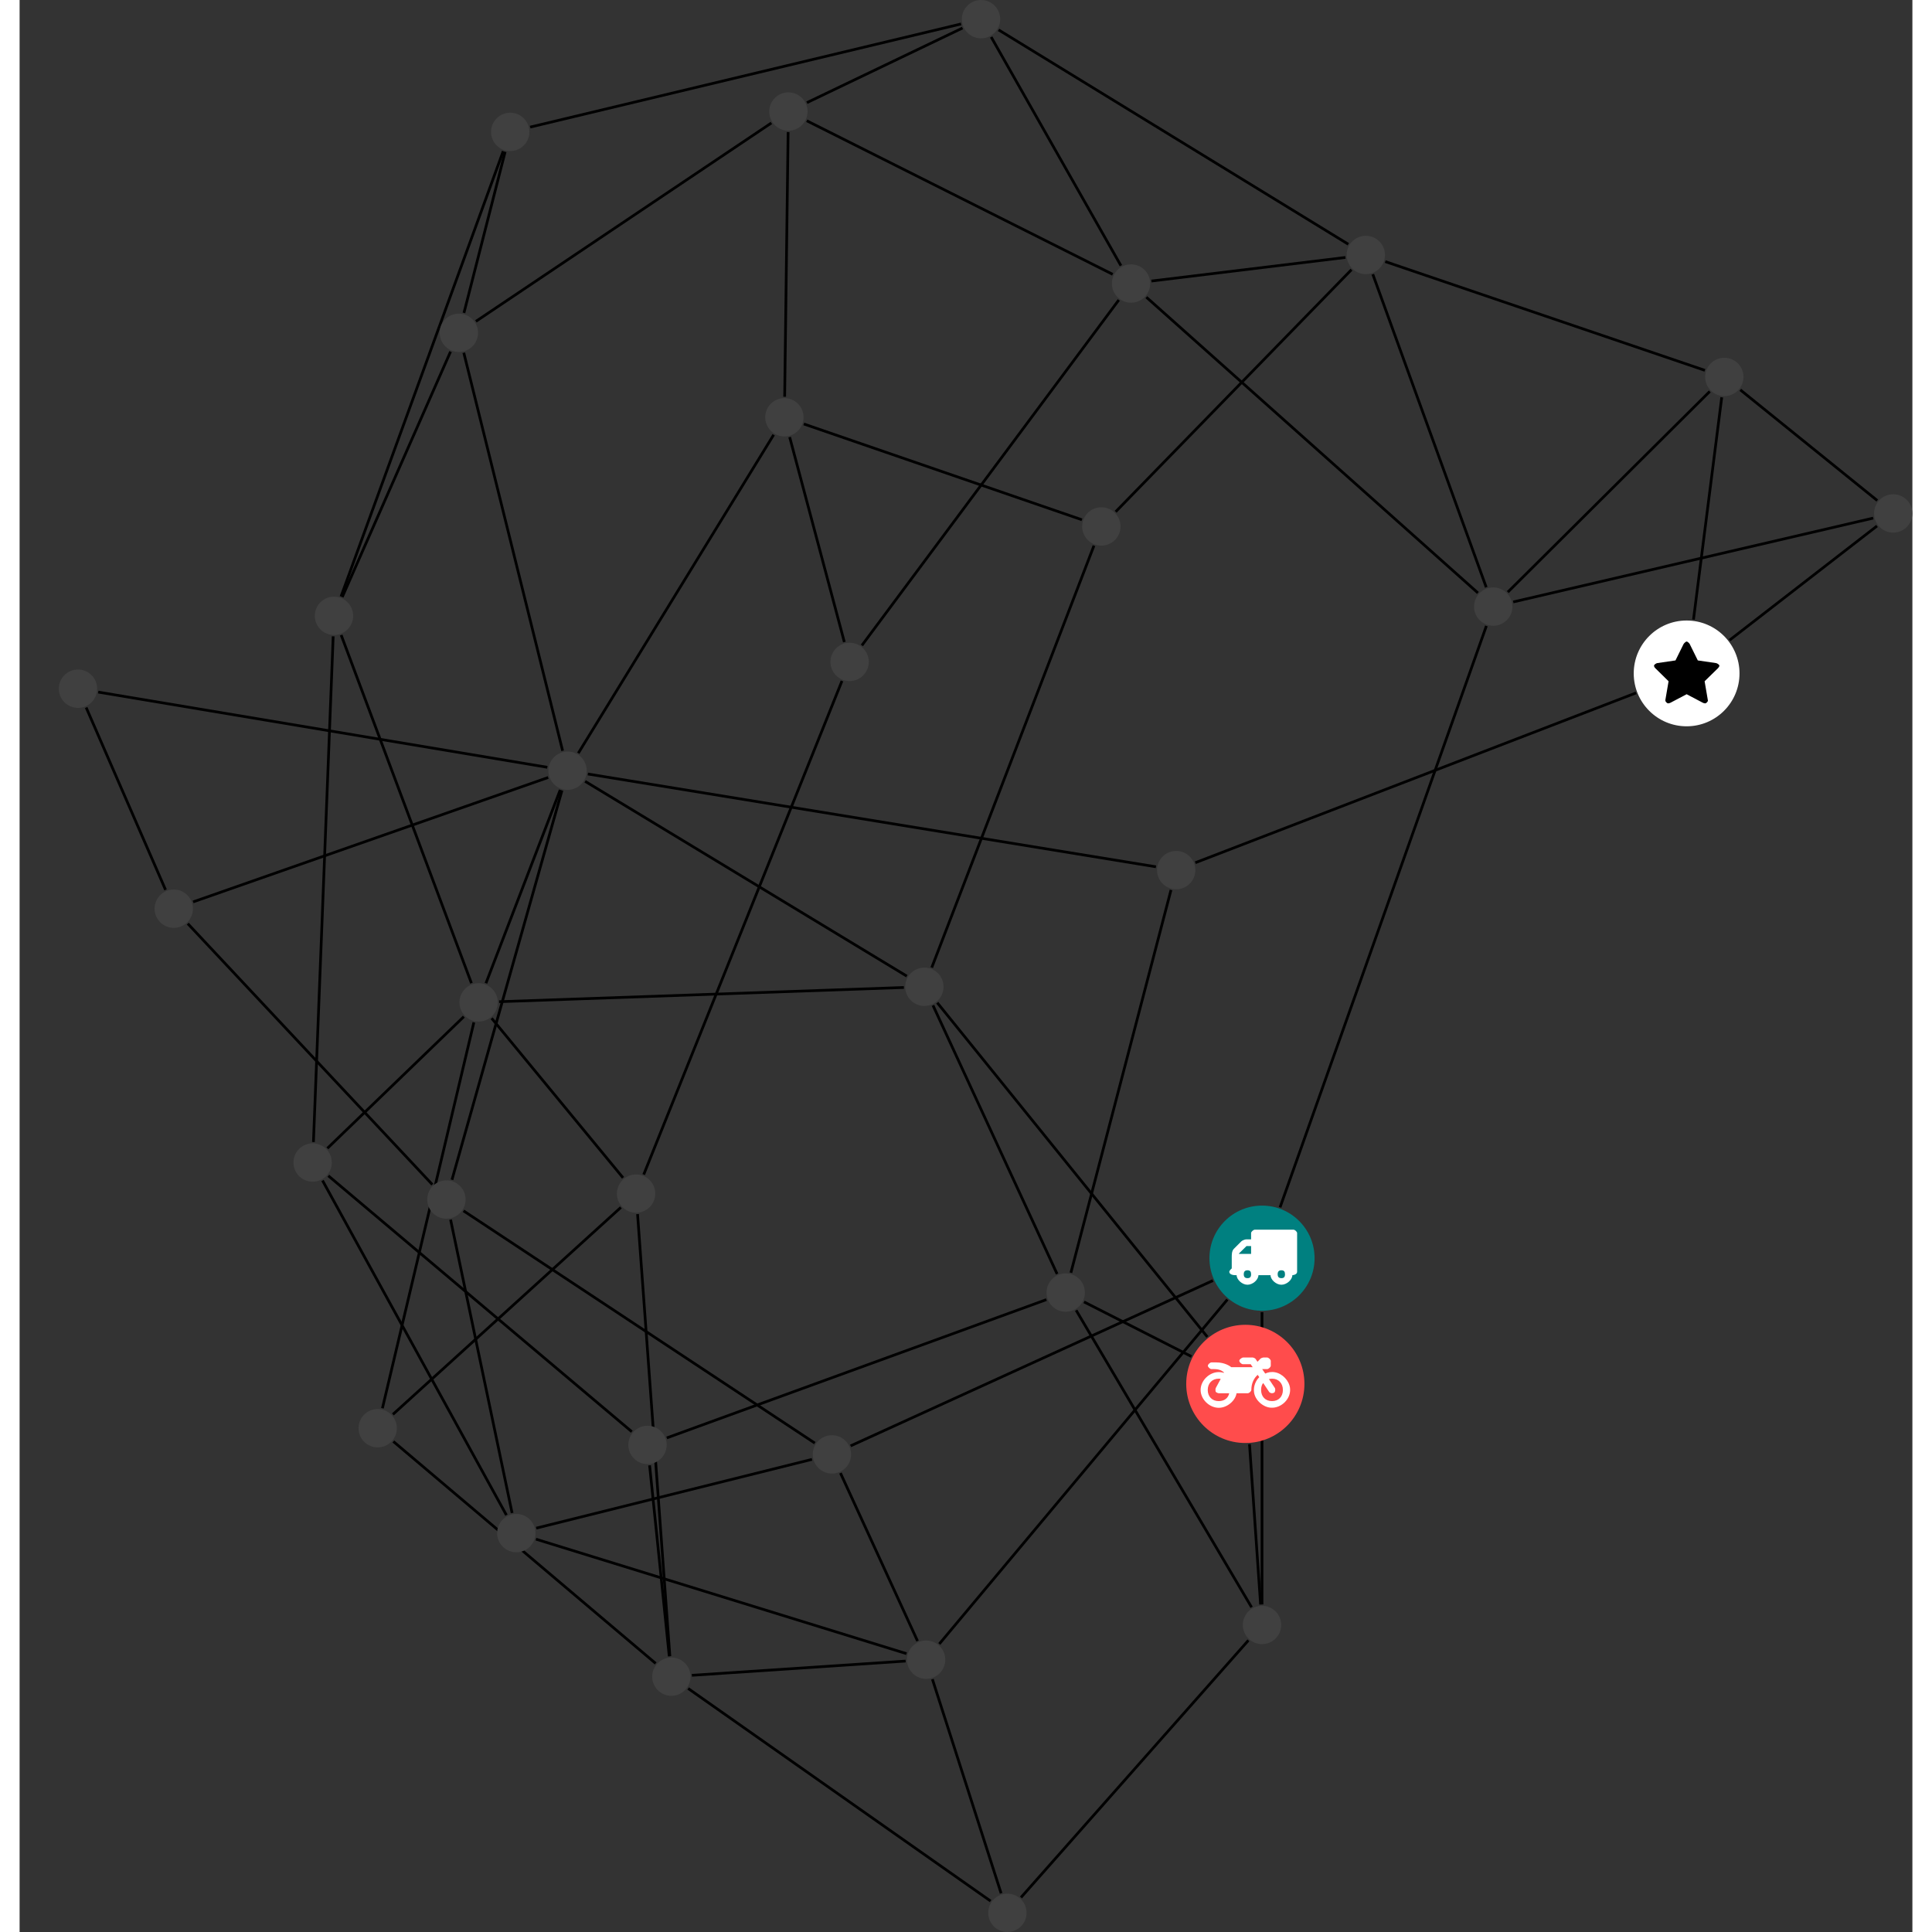 <?xml version="1.0" encoding="UTF-8"?>
<svg xmlns="http://www.w3.org/2000/svg" xmlns:xlink="http://www.w3.org/1999/xlink" width="284.004pt" height="284.004pt" viewBox="-5.764 0.000 278.240 284.004" version="1.1">
<rect x="-5.764" y="0.000" width="278.240" height="284.004" fill="#333333" stroke="none"/>
<defs>
<g>
<symbol overflow="visible" id="glyph0-0">
<path style="stroke:none;" d="M 1.422 -0.75 L 1.422 -7.922 L 3.562 -7.922 L 3.562 -0.891 L 1.422 -0.891 Z M 0.625 0 L 4.531 0 L 4.531 -8.812 L 0.438 -8.812 L 0.438 0 Z M 0.625 0 "/>
</symbol>
<symbol overflow="visible" id="glyph0-1">
<path style="stroke:none;" d="M 3.375 -0.844 C 3.375 -0.453 3.234 -0.266 2.844 -0.266 C 2.469 -0.266 2.297 -0.453 2.297 -0.844 C 2.297 -1.219 2.469 -1.422 2.844 -1.422 C 3.234 -1.422 3.375 -1.219 3.375 -0.844 Z M 1.594 -3.688 L 1.594 -3.859 C 1.594 -3.875 1.578 -3.875 1.594 -3.891 L 2.688 -4.969 C 2.703 -5 2.656 -4.984 2.688 -4.984 L 3.375 -4.984 L 3.375 -3.828 L 1.594 -3.828 Z M 8.359 -0.844 C 8.359 -0.453 8.219 -0.266 7.828 -0.266 C 7.453 -0.266 7.281 -0.453 7.281 -0.844 C 7.281 -1.219 7.453 -1.422 7.828 -1.422 C 8.219 -1.422 8.359 -1.219 8.359 -0.844 Z M 10.141 -6.891 C 10.141 -7.094 9.812 -7.391 9.609 -7.391 L 3.922 -7.391 C 3.719 -7.391 3.375 -7.094 3.375 -6.891 L 3.375 -5.969 L 2.672 -5.969 C 2.469 -5.969 2.078 -5.812 1.938 -5.672 L 0.844 -4.578 C 0.531 -4.266 0.531 -3.734 0.531 -3.328 L 0.531 -1.688 C 0.516 -1.688 0.172 -1.391 0.172 -1.203 C 0.172 -0.781 0.781 -0.703 1.062 -0.703 L 1.25 -0.703 C 1.25 -0.047 2.062 0.703 2.844 0.703 C 3.641 0.703 4.453 -0.047 4.453 -0.703 L 6.234 -0.703 C 6.234 -0.047 7.047 0.703 7.828 0.703 C 8.625 0.703 9.438 -0.047 9.438 -0.703 C 9.547 -0.703 10.141 -0.781 10.141 -1.203 Z M 10.141 -6.891 "/>
</symbol>
<symbol overflow="visible" id="glyph0-2">
<path style="stroke:none;" d="M 12.969 -2.906 C 12.844 -3.984 11.859 -5.016 10.781 -5.219 C 10.234 -5.328 9.703 -5.219 9.328 -5.031 L 8.875 -5.688 L 9.609 -5.688 C 9.812 -5.688 10.141 -5.984 10.141 -6.188 L 10.141 -6.891 C 10.141 -7.094 9.812 -7.391 9.609 -7.391 L 9.047 -7.391 C 8.969 -7.391 8.734 -7.312 8.656 -7.25 L 8.188 -6.766 L 7.891 -7.203 C 7.828 -7.281 7.594 -7.391 7.484 -7.391 L 6.078 -7.391 C 5.906 -7.391 5.547 -7.125 5.516 -6.953 C 5.484 -6.734 5.828 -6.406 6.047 -6.406 L 7.188 -6.406 L 7.484 -5.969 L 4.344 -5.969 C 4.141 -6.125 3.375 -6.672 2.141 -6.672 L 1.422 -6.672 C 1.219 -6.672 0.891 -6.375 0.891 -6.188 C 0.891 -5.984 1.219 -5.688 1.422 -5.688 L 1.781 -5.688 C 2.484 -5.688 2.906 -5.516 3.281 -5.188 L 3.25 -5.141 C 3.078 -5.188 2.797 -5.25 2.5 -5.25 C 1.109 -5.25 -0.172 -4 -0.172 -2.625 C -0.172 -1.25 1.109 0 2.5 0 C 3.75 0 4.953 -1.062 5.109 -2.141 L 6.766 -2.141 C 6.969 -2.141 7.281 -2.438 7.281 -2.625 C 7.281 -3.609 7.688 -4.391 8.219 -4.844 L 8.453 -4.5 C 7.969 -4.062 7.578 -3.203 7.672 -2.359 C 7.781 -1.172 8.969 -0.094 10.141 -0.016 C 11.703 0.094 13.156 -1.344 12.969 -2.906 Z M 2.5 -0.984 C 1.516 -0.984 0.875 -1.641 0.875 -2.625 C 0.875 -3.594 1.516 -4.281 2.5 -4.281 C 2.672 -4.281 2.844 -4.234 2.781 -4.25 L 2.047 -2.891 C 2 -2.781 2 -2.469 2.047 -2.359 C 2.125 -2.25 2.375 -2.141 2.5 -2.141 L 4.031 -2.141 C 3.891 -1.453 3.344 -0.984 2.5 -0.984 Z M 10.328 -0.984 C 9.344 -0.984 8.719 -1.641 8.719 -2.625 C 8.719 -3.109 8.859 -3.469 9.031 -3.641 L 9.906 -2.328 C 9.969 -2.219 10.203 -2.141 10.328 -2.141 C 10.391 -2.141 10.594 -2.188 10.641 -2.234 C 10.812 -2.344 10.844 -2.75 10.734 -2.922 L 9.875 -4.219 C 9.859 -4.219 10.094 -4.281 10.328 -4.281 C 11.297 -4.281 11.922 -3.594 11.922 -2.625 C 11.922 -1.641 11.297 -0.984 10.328 -0.984 Z M 10.328 -0.984 "/>
</symbol>
<symbol overflow="visible" id="glyph0-3">
<path style="stroke:none;" d="M 9.438 -5.078 C 9.438 -5.25 9.078 -5.453 8.938 -5.469 L 6.266 -5.859 L 5.078 -8.266 C 5.031 -8.375 4.75 -8.641 4.625 -8.641 C 4.5 -8.641 4.234 -8.375 4.172 -8.266 L 2.984 -5.859 L 0.312 -5.469 C 0.172 -5.453 -0.172 -5.25 -0.172 -5.078 C -0.172 -4.969 -0.062 -4.781 0.016 -4.719 L 1.969 -2.797 L 1.5 -0.062 C 1.5 -0.016 1.5 0.016 1.5 0.047 C 1.5 0.203 1.75 0.453 1.906 0.453 C 1.984 0.453 2.188 0.406 2.25 0.359 L 4.625 -0.891 L 7 0.359 C 7.062 0.406 7.266 0.453 7.344 0.453 C 7.5 0.453 7.75 0.203 7.75 0.047 C 7.75 0.016 7.75 -0.016 7.734 -0.062 L 7.266 -2.797 L 9.234 -4.719 C 9.297 -4.781 9.438 -4.969 9.438 -5.078 Z M 9.438 -5.078 "/>
</symbol>
</g>
<clipPath id="clip1">
  <path d="M 135 235 L 181 235 L 181 284.004 L 135 284.004 Z M 135 235 "/>
</clipPath>
<clipPath id="clip2">
  <path d="M 86 242 L 143 242 L 143 284.004 L 86 284.004 Z M 86 242 "/>
</clipPath>
<clipPath id="clip3">
  <path d="M 239 71 L 272.477 71 L 272.477 100 L 239 100 Z M 239 71 "/>
</clipPath>
<clipPath id="clip4">
  <path d="M 241 51 L 272.477 51 L 272.477 80 L 241 80 Z M 241 51 "/>
</clipPath>
<clipPath id="clip5">
  <path d="M 208 70 L 272.477 70 L 272.477 95 L 208 95 Z M 208 70 "/>
</clipPath>
<clipPath id="clip6">
  <path d="M 136 278 L 143 278 L 143 284.004 L 136 284.004 Z M 136 278 "/>
</clipPath>
<clipPath id="clip7">
  <path d="M 266 72 L 272.477 72 L 272.477 79 L 266 79 Z M 266 72 "/>
</clipPath>
</defs>
<g id="surface1">
<path style="fill:none;stroke-width:0.399;stroke-linecap:butt;stroke-linejoin:miter;stroke:rgb(0%,0%,0%);stroke-opacity:1;stroke-miterlimit:10;" d="M 0.001 -7.928 L 0.001 -50.901 " transform="matrix(1,0,0,-1,176.87,184.951)"/>
<path style="fill:none;stroke-width:0.399;stroke-linecap:butt;stroke-linejoin:miter;stroke:rgb(0%,0%,0%);stroke-opacity:1;stroke-miterlimit:10;" d="M 2.653 7.474 L 32.982 92.939 " transform="matrix(1,0,0,-1,176.87,184.951)"/>
<path style="fill:none;stroke-width:0.399;stroke-linecap:butt;stroke-linejoin:miter;stroke:rgb(0%,0%,0%);stroke-opacity:1;stroke-miterlimit:10;" d="M -7.214 -3.291 L -60.479 -27.592 " transform="matrix(1,0,0,-1,176.87,184.951)"/>
<path style="fill:none;stroke-width:0.399;stroke-linecap:butt;stroke-linejoin:miter;stroke:rgb(0%,0%,0%);stroke-opacity:1;stroke-miterlimit:10;" d="M -5.089 -6.08 L -47.44 -56.709 " transform="matrix(1,0,0,-1,176.87,184.951)"/>
<g clip-path="url(#clip1)" clip-rule="nonzero">
<path style="fill:none;stroke-width:0.399;stroke-linecap:butt;stroke-linejoin:miter;stroke:rgb(0%,0%,0%);stroke-opacity:1;stroke-miterlimit:10;" d="M -35.432 -93.975 L -1.999 -56.178 " transform="matrix(1,0,0,-1,176.87,184.951)"/>
</g>
<g clip-path="url(#clip2)" clip-rule="nonzero">
<path style="fill:none;stroke-width:0.399;stroke-linecap:butt;stroke-linejoin:miter;stroke:rgb(0%,0%,0%);stroke-opacity:1;stroke-miterlimit:10;" d="M -39.901 -94.502 L -84.358 -63.256 " transform="matrix(1,0,0,-1,176.87,184.951)"/>
</g>
<path style="fill:none;stroke-width:0.399;stroke-linecap:butt;stroke-linejoin:miter;stroke:rgb(0%,0%,0%);stroke-opacity:1;stroke-miterlimit:10;" d="M -38.354 -93.362 L -48.452 -61.897 " transform="matrix(1,0,0,-1,176.87,184.951)"/>
<path style="fill:none;stroke-width:0.399;stroke-linecap:butt;stroke-linejoin:miter;stroke:rgb(0%,0%,0%);stroke-opacity:1;stroke-miterlimit:10;" d="M -0.21 -50.908 L -1.839 -27.35 " transform="matrix(1,0,0,-1,176.87,184.951)"/>
<path style="fill:none;stroke-width:0.399;stroke-linecap:butt;stroke-linejoin:miter;stroke:rgb(0%,0%,0%);stroke-opacity:1;stroke-miterlimit:10;" d="M -1.534 -51.319 L -27.323 -7.658 " transform="matrix(1,0,0,-1,176.87,184.951)"/>
<path style="fill:none;stroke-width:0.399;stroke-linecap:butt;stroke-linejoin:miter;stroke:rgb(0%,0%,0%);stroke-opacity:1;stroke-miterlimit:10;" d="M -10.374 -14.455 L -26.167 -6.428 " transform="matrix(1,0,0,-1,176.87,184.951)"/>
<path style="fill:none;stroke-width:0.399;stroke-linecap:butt;stroke-linejoin:miter;stroke:rgb(0%,0%,0%);stroke-opacity:1;stroke-miterlimit:10;" d="M -8.038 -11.572 L -47.737 37.549 " transform="matrix(1,0,0,-1,176.87,184.951)"/>
<path style="fill:none;stroke-width:0.399;stroke-linecap:butt;stroke-linejoin:miter;stroke:rgb(0%,0%,0%);stroke-opacity:1;stroke-miterlimit:10;" d="M -30.124 -2.319 L -48.366 37.158 " transform="matrix(1,0,0,-1,176.87,184.951)"/>
<path style="fill:none;stroke-width:0.399;stroke-linecap:butt;stroke-linejoin:miter;stroke:rgb(0%,0%,0%);stroke-opacity:1;stroke-miterlimit:10;" d="M -28.093 -2.139 L -13.378 54.127 " transform="matrix(1,0,0,-1,176.87,184.951)"/>
<path style="fill:none;stroke-width:0.399;stroke-linecap:butt;stroke-linejoin:miter;stroke:rgb(0%,0%,0%);stroke-opacity:1;stroke-miterlimit:10;" d="M -31.694 -6.092 L -87.499 -26.42 " transform="matrix(1,0,0,-1,176.87,184.951)"/>
<path style="fill:none;stroke-width:0.399;stroke-linecap:butt;stroke-linejoin:miter;stroke:rgb(0%,0%,0%);stroke-opacity:1;stroke-miterlimit:10;" d="M -52.647 39.791 L -112.147 37.701 " transform="matrix(1,0,0,-1,176.87,184.951)"/>
<path style="fill:none;stroke-width:0.399;stroke-linecap:butt;stroke-linejoin:miter;stroke:rgb(0%,0%,0%);stroke-opacity:1;stroke-miterlimit:10;" d="M -48.55 42.713 L -24.702 104.744 " transform="matrix(1,0,0,-1,176.87,184.951)"/>
<path style="fill:none;stroke-width:0.399;stroke-linecap:butt;stroke-linejoin:miter;stroke:rgb(0%,0%,0%);stroke-opacity:1;stroke-miterlimit:10;" d="M -52.214 41.459 L -99.503 70.096 " transform="matrix(1,0,0,-1,176.87,184.951)"/>
<path style="fill:none;stroke-width:0.399;stroke-linecap:butt;stroke-linejoin:miter;stroke:rgb(0%,0%,0%);stroke-opacity:1;stroke-miterlimit:10;" d="M -9.8 58.135 L 54.978 83.092 " transform="matrix(1,0,0,-1,176.87,184.951)"/>
<path style="fill:none;stroke-width:0.399;stroke-linecap:butt;stroke-linejoin:miter;stroke:rgb(0%,0%,0%);stroke-opacity:1;stroke-miterlimit:10;" d="M -15.593 57.533 L -99.104 71.174 " transform="matrix(1,0,0,-1,176.87,184.951)"/>
<g clip-path="url(#clip3)" clip-rule="nonzero">
<path style="fill:none;stroke-width:0.399;stroke-linecap:butt;stroke-linejoin:miter;stroke:rgb(0%,0%,0%);stroke-opacity:1;stroke-miterlimit:10;" d="M 68.724 90.842 L 90.403 107.631 " transform="matrix(1,0,0,-1,176.87,184.951)"/>
</g>
<path style="fill:none;stroke-width:0.399;stroke-linecap:butt;stroke-linejoin:miter;stroke:rgb(0%,0%,0%);stroke-opacity:1;stroke-miterlimit:10;" d="M 63.427 93.873 L 67.579 126.545 " transform="matrix(1,0,0,-1,176.87,184.951)"/>
<g clip-path="url(#clip4)" clip-rule="nonzero">
<path style="fill:none;stroke-width:0.399;stroke-linecap:butt;stroke-linejoin:miter;stroke:rgb(0%,0%,0%);stroke-opacity:1;stroke-miterlimit:10;" d="M 90.442 111.373 L 70.31 127.642 " transform="matrix(1,0,0,-1,176.87,184.951)"/>
</g>
<g clip-path="url(#clip5)" clip-rule="nonzero">
<path style="fill:none;stroke-width:0.399;stroke-linecap:butt;stroke-linejoin:miter;stroke:rgb(0%,0%,0%);stroke-opacity:1;stroke-miterlimit:10;" d="M 89.849 108.791 L 36.931 96.467 " transform="matrix(1,0,0,-1,176.87,184.951)"/>
</g>
<path style="fill:none;stroke-width:0.399;stroke-linecap:butt;stroke-linejoin:miter;stroke:rgb(0%,0%,0%);stroke-opacity:1;stroke-miterlimit:10;" d="M 65.821 127.412 L 36.13 97.908 " transform="matrix(1,0,0,-1,176.87,184.951)"/>
<path style="fill:none;stroke-width:0.399;stroke-linecap:butt;stroke-linejoin:miter;stroke:rgb(0%,0%,0%);stroke-opacity:1;stroke-miterlimit:10;" d="M 65.103 130.51 L 18.114 146.498 " transform="matrix(1,0,0,-1,176.87,184.951)"/>
<path style="fill:none;stroke-width:0.399;stroke-linecap:butt;stroke-linejoin:miter;stroke:rgb(0%,0%,0%);stroke-opacity:1;stroke-miterlimit:10;" d="M 32.962 98.619 L 16.286 144.635 " transform="matrix(1,0,0,-1,176.87,184.951)"/>
<path style="fill:none;stroke-width:0.399;stroke-linecap:butt;stroke-linejoin:miter;stroke:rgb(0%,0%,0%);stroke-opacity:1;stroke-miterlimit:10;" d="M 31.739 97.791 L -17.003 141.263 " transform="matrix(1,0,0,-1,176.87,184.951)"/>
<path style="fill:none;stroke-width:0.399;stroke-linecap:butt;stroke-linejoin:miter;stroke:rgb(0%,0%,0%);stroke-opacity:1;stroke-miterlimit:10;" d="M 12.263 147.107 L -16.257 143.638 " transform="matrix(1,0,0,-1,176.87,184.951)"/>
<path style="fill:none;stroke-width:0.399;stroke-linecap:butt;stroke-linejoin:miter;stroke:rgb(0%,0%,0%);stroke-opacity:1;stroke-miterlimit:10;" d="M 12.685 149.049 L -38.729 180.56 " transform="matrix(1,0,0,-1,176.87,184.951)"/>
<path style="fill:none;stroke-width:0.399;stroke-linecap:butt;stroke-linejoin:miter;stroke:rgb(0%,0%,0%);stroke-opacity:1;stroke-miterlimit:10;" d="M 13.15 145.31 L -21.515 109.724 " transform="matrix(1,0,0,-1,176.87,184.951)"/>
<path style="fill:none;stroke-width:0.399;stroke-linecap:butt;stroke-linejoin:miter;stroke:rgb(0%,0%,0%);stroke-opacity:1;stroke-miterlimit:10;" d="M -20.741 145.9 L -39.815 179.51 " transform="matrix(1,0,0,-1,176.87,184.951)"/>
<path style="fill:none;stroke-width:0.399;stroke-linecap:butt;stroke-linejoin:miter;stroke:rgb(0%,0%,0%);stroke-opacity:1;stroke-miterlimit:10;" d="M -21.952 144.627 L -66.925 167.201 " transform="matrix(1,0,0,-1,176.87,184.951)"/>
<path style="fill:none;stroke-width:0.399;stroke-linecap:butt;stroke-linejoin:miter;stroke:rgb(0%,0%,0%);stroke-opacity:1;stroke-miterlimit:10;" d="M -21.054 140.853 L -58.819 90.076 " transform="matrix(1,0,0,-1,176.87,184.951)"/>
<path style="fill:none;stroke-width:0.399;stroke-linecap:butt;stroke-linejoin:miter;stroke:rgb(0%,0%,0%);stroke-opacity:1;stroke-miterlimit:10;" d="M -44.026 180.83 L -66.901 169.861 " transform="matrix(1,0,0,-1,176.87,184.951)"/>
<path style="fill:none;stroke-width:0.399;stroke-linecap:butt;stroke-linejoin:miter;stroke:rgb(0%,0%,0%);stroke-opacity:1;stroke-miterlimit:10;" d="M -44.237 181.431 L -107.581 166.267 " transform="matrix(1,0,0,-1,176.87,184.951)"/>
<path style="fill:none;stroke-width:0.399;stroke-linecap:butt;stroke-linejoin:miter;stroke:rgb(0%,0%,0%);stroke-opacity:1;stroke-miterlimit:10;" d="M -72.128 166.873 L -115.558 137.713 " transform="matrix(1,0,0,-1,176.87,184.951)"/>
<path style="fill:none;stroke-width:0.399;stroke-linecap:butt;stroke-linejoin:miter;stroke:rgb(0%,0%,0%);stroke-opacity:1;stroke-miterlimit:10;" d="M -69.663 165.537 L -70.171 126.627 " transform="matrix(1,0,0,-1,176.87,184.951)"/>
<path style="fill:none;stroke-width:0.399;stroke-linecap:butt;stroke-linejoin:miter;stroke:rgb(0%,0%,0%);stroke-opacity:1;stroke-miterlimit:10;" d="M -111.261 162.638 L -117.315 138.955 " transform="matrix(1,0,0,-1,176.87,184.951)"/>
<path style="fill:none;stroke-width:0.399;stroke-linecap:butt;stroke-linejoin:miter;stroke:rgb(0%,0%,0%);stroke-opacity:1;stroke-miterlimit:10;" d="M -111.546 162.728 L -135.39 97.26 " transform="matrix(1,0,0,-1,176.87,184.951)"/>
<path style="fill:none;stroke-width:0.399;stroke-linecap:butt;stroke-linejoin:miter;stroke:rgb(0%,0%,0%);stroke-opacity:1;stroke-miterlimit:10;" d="M -119.284 133.267 L -135.202 97.185 " transform="matrix(1,0,0,-1,176.87,184.951)"/>
<path style="fill:none;stroke-width:0.399;stroke-linecap:butt;stroke-linejoin:miter;stroke:rgb(0%,0%,0%);stroke-opacity:1;stroke-miterlimit:10;" d="M -117.339 133.099 L -102.811 74.588 " transform="matrix(1,0,0,-1,176.87,184.951)"/>
<path style="fill:none;stroke-width:0.399;stroke-linecap:butt;stroke-linejoin:miter;stroke:rgb(0%,0%,0%);stroke-opacity:1;stroke-miterlimit:10;" d="M -136.538 91.408 L -139.44 17.072 " transform="matrix(1,0,0,-1,176.87,184.951)"/>
<path style="fill:none;stroke-width:0.399;stroke-linecap:butt;stroke-linejoin:miter;stroke:rgb(0%,0%,0%);stroke-opacity:1;stroke-miterlimit:10;" d="M -135.362 91.596 L -116.218 40.424 " transform="matrix(1,0,0,-1,176.87,184.951)"/>
<path style="fill:none;stroke-width:0.399;stroke-linecap:butt;stroke-linejoin:miter;stroke:rgb(0%,0%,0%);stroke-opacity:1;stroke-miterlimit:10;" d="M -137.39 16.15 L -117.335 35.502 " transform="matrix(1,0,0,-1,176.87,184.951)"/>
<path style="fill:none;stroke-width:0.399;stroke-linecap:butt;stroke-linejoin:miter;stroke:rgb(0%,0%,0%);stroke-opacity:1;stroke-miterlimit:10;" d="M -137.253 12.111 L -92.64 -25.51 " transform="matrix(1,0,0,-1,176.87,184.951)"/>
<path style="fill:none;stroke-width:0.399;stroke-linecap:butt;stroke-linejoin:miter;stroke:rgb(0%,0%,0%);stroke-opacity:1;stroke-miterlimit:10;" d="M -138.104 11.412 L -111.073 -37.772 " transform="matrix(1,0,0,-1,176.87,184.951)"/>
<path style="fill:none;stroke-width:0.399;stroke-linecap:butt;stroke-linejoin:miter;stroke:rgb(0%,0%,0%);stroke-opacity:1;stroke-miterlimit:10;" d="M -115.858 34.662 L -129.3 -22.061 " transform="matrix(1,0,0,-1,176.87,184.951)"/>
<path style="fill:none;stroke-width:0.399;stroke-linecap:butt;stroke-linejoin:miter;stroke:rgb(0%,0%,0%);stroke-opacity:1;stroke-miterlimit:10;" d="M -113.245 35.267 L -93.933 11.818 " transform="matrix(1,0,0,-1,176.87,184.951)"/>
<path style="fill:none;stroke-width:0.399;stroke-linecap:butt;stroke-linejoin:miter;stroke:rgb(0%,0%,0%);stroke-opacity:1;stroke-miterlimit:10;" d="M -114.081 40.416 L -103.163 68.842 " transform="matrix(1,0,0,-1,176.87,184.951)"/>
<path style="fill:none;stroke-width:0.399;stroke-linecap:butt;stroke-linejoin:miter;stroke:rgb(0%,0%,0%);stroke-opacity:1;stroke-miterlimit:10;" d="M -127.761 -22.967 L -94.249 7.463 " transform="matrix(1,0,0,-1,176.87,184.951)"/>
<path style="fill:none;stroke-width:0.399;stroke-linecap:butt;stroke-linejoin:miter;stroke:rgb(0%,0%,0%);stroke-opacity:1;stroke-miterlimit:10;" d="M -127.694 -26.944 L -89.132 -59.572 " transform="matrix(1,0,0,-1,176.87,184.951)"/>
<path style="fill:none;stroke-width:0.399;stroke-linecap:butt;stroke-linejoin:miter;stroke:rgb(0%,0%,0%);stroke-opacity:1;stroke-miterlimit:10;" d="M -91.796 6.478 L -87.046 -58.51 " transform="matrix(1,0,0,-1,176.87,184.951)"/>
<path style="fill:none;stroke-width:0.399;stroke-linecap:butt;stroke-linejoin:miter;stroke:rgb(0%,0%,0%);stroke-opacity:1;stroke-miterlimit:10;" d="M -90.89 12.291 L -61.745 84.853 " transform="matrix(1,0,0,-1,176.87,184.951)"/>
<path style="fill:none;stroke-width:0.399;stroke-linecap:butt;stroke-linejoin:miter;stroke:rgb(0%,0%,0%);stroke-opacity:1;stroke-miterlimit:10;" d="M -87.136 -58.518 L -90.026 -30.455 " transform="matrix(1,0,0,-1,176.87,184.951)"/>
<path style="fill:none;stroke-width:0.399;stroke-linecap:butt;stroke-linejoin:miter;stroke:rgb(0%,0%,0%);stroke-opacity:1;stroke-miterlimit:10;" d="M -83.815 -61.319 L -52.386 -59.225 " transform="matrix(1,0,0,-1,176.87,184.951)"/>
<path style="fill:none;stroke-width:0.399;stroke-linecap:butt;stroke-linejoin:miter;stroke:rgb(0%,0%,0%);stroke-opacity:1;stroke-miterlimit:10;" d="M -61.397 90.568 L -69.433 120.693 " transform="matrix(1,0,0,-1,176.87,184.951)"/>
<path style="fill:none;stroke-width:0.399;stroke-linecap:butt;stroke-linejoin:miter;stroke:rgb(0%,0%,0%);stroke-opacity:1;stroke-miterlimit:10;" d="M -67.358 122.627 L -26.472 108.545 " transform="matrix(1,0,0,-1,176.87,184.951)"/>
<path style="fill:none;stroke-width:0.399;stroke-linecap:butt;stroke-linejoin:miter;stroke:rgb(0%,0%,0%);stroke-opacity:1;stroke-miterlimit:10;" d="M -71.788 121.037 L -100.507 74.232 " transform="matrix(1,0,0,-1,176.87,184.951)"/>
<path style="fill:none;stroke-width:0.399;stroke-linecap:butt;stroke-linejoin:miter;stroke:rgb(0%,0%,0%);stroke-opacity:1;stroke-miterlimit:10;" d="M -172.85 80.943 L -161.179 54.142 " transform="matrix(1,0,0,-1,176.87,184.951)"/>
<path style="fill:none;stroke-width:0.399;stroke-linecap:butt;stroke-linejoin:miter;stroke:rgb(0%,0%,0%);stroke-opacity:1;stroke-miterlimit:10;" d="M -171.077 83.213 L -105.058 72.158 " transform="matrix(1,0,0,-1,176.87,184.951)"/>
<path style="fill:none;stroke-width:0.399;stroke-linecap:butt;stroke-linejoin:miter;stroke:rgb(0%,0%,0%);stroke-opacity:1;stroke-miterlimit:10;" d="M -157.128 52.373 L -104.933 70.662 " transform="matrix(1,0,0,-1,176.87,184.951)"/>
<path style="fill:none;stroke-width:0.399;stroke-linecap:butt;stroke-linejoin:miter;stroke:rgb(0%,0%,0%);stroke-opacity:1;stroke-miterlimit:10;" d="M -157.913 49.174 L -121.964 10.822 " transform="matrix(1,0,0,-1,176.87,184.951)"/>
<path style="fill:none;stroke-width:0.399;stroke-linecap:butt;stroke-linejoin:miter;stroke:rgb(0%,0%,0%);stroke-opacity:1;stroke-miterlimit:10;" d="M -102.905 68.756 L -119.077 11.525 " transform="matrix(1,0,0,-1,176.87,184.951)"/>
<path style="fill:none;stroke-width:0.399;stroke-linecap:butt;stroke-linejoin:miter;stroke:rgb(0%,0%,0%);stroke-opacity:1;stroke-miterlimit:10;" d="M -119.28 5.666 L -110.237 -37.463 " transform="matrix(1,0,0,-1,176.87,184.951)"/>
<path style="fill:none;stroke-width:0.399;stroke-linecap:butt;stroke-linejoin:miter;stroke:rgb(0%,0%,0%);stroke-opacity:1;stroke-miterlimit:10;" d="M -117.382 6.959 L -65.741 -27.182 " transform="matrix(1,0,0,-1,176.87,184.951)"/>
<path style="fill:none;stroke-width:0.399;stroke-linecap:butt;stroke-linejoin:miter;stroke:rgb(0%,0%,0%);stroke-opacity:1;stroke-miterlimit:10;" d="M -106.69 -39.686 L -66.155 -29.576 " transform="matrix(1,0,0,-1,176.87,184.951)"/>
<path style="fill:none;stroke-width:0.399;stroke-linecap:butt;stroke-linejoin:miter;stroke:rgb(0%,0%,0%);stroke-opacity:1;stroke-miterlimit:10;" d="M -106.733 -41.307 L -52.261 -58.135 " transform="matrix(1,0,0,-1,176.87,184.951)"/>
<path style="fill:none;stroke-width:0.399;stroke-linecap:butt;stroke-linejoin:miter;stroke:rgb(0%,0%,0%);stroke-opacity:1;stroke-miterlimit:10;" d="M -61.968 -31.588 L -50.636 -56.283 " transform="matrix(1,0,0,-1,176.87,184.951)"/>
<path style=" stroke:none;fill-rule:nonzero;fill:rgb(0%,50%,50%);fill-opacity:1;" d="M 184.598 184.949 C 184.598 180.684 181.137 177.223 176.871 177.223 C 172.602 177.223 169.141 180.684 169.141 184.949 C 169.141 189.219 172.602 192.68 176.871 192.68 C 181.137 192.68 184.598 189.219 184.598 184.949 Z M 184.598 184.949 "/>
<g style="fill:rgb(100%,100%,100%);fill-opacity:1;">
  <use xlink:href="#glyph0-1" x="171.889" y="188.154"/>
</g>
<g clip-path="url(#clip6)" clip-rule="nonzero">
<path style=" stroke:none;fill-rule:nonzero;fill:rgb(25%,25%,25%);fill-opacity:1;" d="M 142.258 281.188 C 142.258 279.629 140.996 278.367 139.438 278.367 C 137.883 278.367 136.621 279.629 136.621 281.188 C 136.621 282.742 137.883 284.004 139.438 284.004 C 140.996 284.004 142.258 282.742 142.258 281.188 Z M 142.258 281.188 "/>
</g>
<path style=" stroke:none;fill-rule:nonzero;fill:rgb(25%,25%,25%);fill-opacity:1;" d="M 179.688 238.867 C 179.688 237.312 178.426 236.051 176.871 236.051 C 175.312 236.051 174.051 237.312 174.051 238.867 C 174.051 240.426 175.312 241.688 176.871 241.688 C 178.426 241.688 179.688 240.426 179.688 238.867 Z M 179.688 238.867 "/>
<path style=" stroke:none;fill-rule:nonzero;fill:rgb(100%,29.999%,29.999%);fill-opacity:1;" d="M 183.105 203.434 C 183.105 198.637 179.215 194.746 174.418 194.746 C 169.621 194.746 165.73 198.637 165.73 203.434 C 165.73 208.23 169.621 212.121 174.418 212.121 C 179.215 212.121 183.105 208.23 183.105 203.434 Z M 183.105 203.434 "/>
<g style="fill:rgb(100%,100%,100%);fill-opacity:1;">
  <use xlink:href="#glyph0-2" x="168.017" y="206.946"/>
</g>
<path style=" stroke:none;fill-rule:nonzero;fill:rgb(25%,25%,25%);fill-opacity:1;" d="M 150.832 190.012 C 150.832 188.453 149.57 187.191 148.012 187.191 C 146.457 187.191 145.195 188.453 145.195 190.012 C 145.195 191.566 146.457 192.828 148.012 192.828 C 149.57 192.828 150.832 191.566 150.832 190.012 Z M 150.832 190.012 "/>
<path style=" stroke:none;fill-rule:nonzero;fill:rgb(25%,25%,25%);fill-opacity:1;" d="M 130.055 145.055 C 130.055 143.5 128.793 142.238 127.238 142.238 C 125.68 142.238 124.422 143.5 124.422 145.055 C 124.422 146.613 125.68 147.875 127.238 147.875 C 128.793 147.875 130.055 146.613 130.055 145.055 Z M 130.055 145.055 "/>
<path style=" stroke:none;fill-rule:nonzero;fill:rgb(25%,25%,25%);fill-opacity:1;" d="M 167.07 127.902 C 167.07 126.348 165.809 125.086 164.254 125.086 C 162.699 125.086 161.438 126.348 161.438 127.902 C 161.438 129.461 162.699 130.723 164.254 130.723 C 165.809 130.723 167.07 129.461 167.07 127.902 Z M 167.07 127.902 "/>
<path style=" stroke:none;fill-rule:nonzero;fill:rgb(100%,100%,100%);fill-opacity:1;" d="M 247.062 98.992 C 247.062 94.699 243.582 91.215 239.289 91.215 C 234.992 91.215 231.512 94.699 231.512 98.992 C 231.512 103.285 234.992 106.766 239.289 106.766 C 243.582 106.766 247.062 103.285 247.062 98.992 Z M 247.062 98.992 "/>
<g style="fill:rgb(0%,0%,0%);fill-opacity:1;">
  <use xlink:href="#glyph0-3" x="234.666" y="102.942"/>
</g>
<g clip-path="url(#clip7)" clip-rule="nonzero">
<path style=" stroke:none;fill-rule:nonzero;fill:rgb(25%,25%,25%);fill-opacity:1;" d="M 272.473 75.477 C 272.473 73.918 271.211 72.656 269.656 72.656 C 268.102 72.656 266.84 73.918 266.84 75.477 C 266.84 77.031 268.102 78.293 269.656 78.293 C 271.211 78.293 272.473 77.031 272.473 75.477 Z M 272.473 75.477 "/>
</g>
<path style=" stroke:none;fill-rule:nonzero;fill:rgb(25%,25%,25%);fill-opacity:1;" d="M 247.648 55.414 C 247.648 53.855 246.387 52.594 244.828 52.594 C 243.273 52.594 242.012 53.855 242.012 55.414 C 242.012 56.969 243.273 58.23 244.828 58.23 C 246.387 58.23 247.648 56.969 247.648 55.414 Z M 247.648 55.414 "/>
<path style=" stroke:none;fill-rule:nonzero;fill:rgb(25%,25%,25%);fill-opacity:1;" d="M 213.676 89.172 C 213.676 87.613 212.414 86.352 210.859 86.352 C 209.301 86.352 208.039 87.613 208.039 89.172 C 208.039 90.727 209.301 91.988 210.859 91.988 C 212.414 91.988 213.676 90.727 213.676 89.172 Z M 213.676 89.172 "/>
<path style=" stroke:none;fill-rule:nonzero;fill:rgb(25%,25%,25%);fill-opacity:1;" d="M 194.945 37.48 C 194.945 35.926 193.684 34.664 192.125 34.664 C 190.57 34.664 189.309 35.926 189.309 37.48 C 189.309 39.039 190.57 40.301 192.125 40.301 C 193.684 40.301 194.945 39.039 194.945 37.48 Z M 194.945 37.48 "/>
<path style=" stroke:none;fill-rule:nonzero;fill:rgb(25%,25%,25%);fill-opacity:1;" d="M 160.434 41.68 C 160.434 40.121 159.172 38.859 157.617 38.859 C 156.062 38.859 154.801 40.121 154.801 41.68 C 154.801 43.234 156.062 44.496 157.617 44.496 C 159.172 44.496 160.434 43.234 160.434 41.68 Z M 160.434 41.68 "/>
<path style=" stroke:none;fill-rule:nonzero;fill:rgb(25%,25%,25%);fill-opacity:1;" d="M 138.383 2.816 C 138.383 1.262 137.121 0 135.566 0 C 134.008 0 132.746 1.262 132.746 2.816 C 132.746 4.375 134.008 5.637 135.566 5.637 C 137.121 5.637 138.383 4.375 138.383 2.816 Z M 138.383 2.816 "/>
<path style=" stroke:none;fill-rule:nonzero;fill:rgb(25%,25%,25%);fill-opacity:1;" d="M 110.066 16.398 C 110.066 14.84 108.805 13.578 107.25 13.578 C 105.691 13.578 104.43 14.84 104.43 16.398 C 104.43 17.953 105.691 19.215 107.25 19.215 C 108.805 19.215 110.066 17.953 110.066 16.398 Z M 110.066 16.398 "/>
<path style=" stroke:none;fill-rule:nonzero;fill:rgb(25%,25%,25%);fill-opacity:1;" d="M 69.176 19.391 C 69.176 17.832 67.914 16.57 66.355 16.57 C 64.801 16.57 63.539 17.832 63.539 19.391 C 63.539 20.945 64.801 22.207 66.355 22.207 C 67.914 22.207 69.176 20.945 69.176 19.391 Z M 69.176 19.391 "/>
<path style=" stroke:none;fill-rule:nonzero;fill:rgb(25%,25%,25%);fill-opacity:1;" d="M 61.625 48.922 C 61.625 47.367 60.363 46.105 58.809 46.105 C 57.25 46.105 55.988 47.367 55.988 48.922 C 55.988 50.477 57.25 51.738 58.809 51.738 C 60.363 51.738 61.625 50.477 61.625 48.922 Z M 61.625 48.922 "/>
<path style=" stroke:none;fill-rule:nonzero;fill:rgb(25%,25%,25%);fill-opacity:1;" d="M 43.27 90.531 C 43.27 88.973 42.008 87.711 40.449 87.711 C 38.895 87.711 37.633 88.973 37.633 90.531 C 37.633 92.086 38.895 93.348 40.449 93.348 C 42.008 93.348 43.27 92.086 43.27 90.531 Z M 43.27 90.531 "/>
<path style=" stroke:none;fill-rule:nonzero;fill:rgb(25%,25%,25%);fill-opacity:1;" d="M 40.129 170.895 C 40.129 169.336 38.867 168.074 37.312 168.074 C 35.754 168.074 34.492 169.336 34.492 170.895 C 34.492 172.449 35.754 173.711 37.312 173.711 C 38.867 173.711 40.129 172.449 40.129 170.895 Z M 40.129 170.895 "/>
<path style=" stroke:none;fill-rule:nonzero;fill:rgb(25%,25%,25%);fill-opacity:1;" d="M 64.527 147.355 C 64.527 145.797 63.266 144.535 61.711 144.535 C 60.152 144.535 58.891 145.797 58.891 147.355 C 58.891 148.91 60.152 150.172 61.711 150.172 C 63.266 150.172 64.527 148.91 64.527 147.355 Z M 64.527 147.355 "/>
<path style=" stroke:none;fill-rule:nonzero;fill:rgb(25%,25%,25%);fill-opacity:1;" d="M 49.691 209.945 C 49.691 208.391 48.43 207.129 46.875 207.129 C 45.32 207.129 44.059 208.391 44.059 209.945 C 44.059 211.504 45.32 212.766 46.875 212.766 C 48.43 212.766 49.691 211.504 49.691 209.945 Z M 49.691 209.945 "/>
<path style=" stroke:none;fill-rule:nonzero;fill:rgb(25%,25%,25%);fill-opacity:1;" d="M 87.676 175.461 C 87.676 173.906 86.414 172.645 84.855 172.645 C 83.301 172.645 82.039 173.906 82.039 175.461 C 82.039 177.016 83.301 178.277 84.855 178.277 C 86.414 178.277 87.676 177.016 87.676 175.461 Z M 87.676 175.461 "/>
<path style=" stroke:none;fill-rule:nonzero;fill:rgb(25%,25%,25%);fill-opacity:1;" d="M 92.863 246.469 C 92.863 244.914 91.602 243.652 90.043 243.652 C 88.488 243.652 87.227 244.914 87.227 246.469 C 87.227 248.023 88.488 249.285 90.043 249.285 C 91.602 249.285 92.863 248.023 92.863 246.469 Z M 92.863 246.469 "/>
<path style=" stroke:none;fill-rule:nonzero;fill:rgb(25%,25%,25%);fill-opacity:1;" d="M 119.066 97.301 C 119.066 95.742 117.805 94.48 116.25 94.48 C 114.691 94.48 113.43 95.742 113.43 97.301 C 113.43 98.855 114.691 100.117 116.25 100.117 C 117.805 100.117 119.066 98.855 119.066 97.301 Z M 119.066 97.301 "/>
<path style=" stroke:none;fill-rule:nonzero;fill:rgb(25%,25%,25%);fill-opacity:1;" d="M 89.355 212.402 C 89.355 210.848 88.094 209.586 86.535 209.586 C 84.98 209.586 83.719 210.848 83.719 212.402 C 83.719 213.961 84.98 215.223 86.535 215.223 C 88.094 215.223 89.355 213.961 89.355 212.402 Z M 89.355 212.402 "/>
<path style=" stroke:none;fill-rule:nonzero;fill:rgb(25%,25%,25%);fill-opacity:1;" d="M 109.477 61.34 C 109.477 59.785 108.215 58.523 106.66 58.523 C 105.105 58.523 103.844 59.785 103.844 61.34 C 103.844 62.898 105.105 64.16 106.66 64.16 C 108.215 64.16 109.477 62.898 109.477 61.34 Z M 109.477 61.34 "/>
<path style=" stroke:none;fill-rule:nonzero;fill:rgb(25%,25%,25%);fill-opacity:1;" d="M 156.07 77.391 C 156.07 75.832 154.809 74.57 153.25 74.57 C 151.695 74.57 150.434 75.832 150.434 77.391 C 150.434 78.945 151.695 80.207 153.25 80.207 C 154.809 80.207 156.07 78.945 156.07 77.391 Z M 156.07 77.391 "/>
<path style=" stroke:none;fill-rule:nonzero;fill:rgb(25%,25%,25%);fill-opacity:1;" d="M 5.637 101.238 C 5.637 99.684 4.375 98.422 2.816 98.422 C 1.262 98.422 0 99.684 0 101.238 C 0 102.797 1.262 104.059 2.816 104.059 C 4.375 104.059 5.637 102.797 5.637 101.238 Z M 5.637 101.238 "/>
<path style=" stroke:none;fill-rule:nonzero;fill:rgb(25%,25%,25%);fill-opacity:1;" d="M 19.715 133.578 C 19.715 132.02 18.453 130.758 16.898 130.758 C 15.34 130.758 14.078 132.02 14.078 133.578 C 14.078 135.133 15.34 136.395 16.898 136.395 C 18.453 136.395 19.715 135.133 19.715 133.578 Z M 19.715 133.578 "/>
<path style=" stroke:none;fill-rule:nonzero;fill:rgb(25%,25%,25%);fill-opacity:1;" d="M 77.605 113.293 C 77.605 111.738 76.344 110.477 74.789 110.477 C 73.23 110.477 71.969 111.738 71.969 113.293 C 71.969 114.848 73.23 116.109 74.789 116.109 C 76.344 116.109 77.605 114.848 77.605 113.293 Z M 77.605 113.293 "/>
<path style=" stroke:none;fill-rule:nonzero;fill:rgb(25%,25%,25%);fill-opacity:1;" d="M 59.793 176.328 C 59.793 174.773 58.531 173.512 56.973 173.512 C 55.418 173.512 54.156 174.773 54.156 176.328 C 54.156 177.887 55.418 179.148 56.973 179.148 C 58.531 179.148 59.793 177.887 59.793 176.328 Z M 59.793 176.328 "/>
<path style=" stroke:none;fill-rule:nonzero;fill:rgb(25%,25%,25%);fill-opacity:1;" d="M 70.07 225.363 C 70.07 223.809 68.809 222.547 67.254 222.547 C 65.695 222.547 64.434 223.809 64.434 225.363 C 64.434 226.922 65.695 228.184 67.254 228.184 C 68.809 228.184 70.07 226.922 70.07 225.363 Z M 70.07 225.363 "/>
<path style=" stroke:none;fill-rule:nonzero;fill:rgb(25%,25%,25%);fill-opacity:1;" d="M 116.465 213.797 C 116.465 212.238 115.203 210.977 113.645 210.977 C 112.09 210.977 110.828 212.238 110.828 213.797 C 110.828 215.352 112.09 216.613 113.645 216.613 C 115.203 216.613 116.465 215.352 116.465 213.797 Z M 116.465 213.797 "/>
<path style=" stroke:none;fill-rule:nonzero;fill:rgb(25%,25%,25%);fill-opacity:1;" d="M 130.312 243.973 C 130.312 242.418 129.051 241.156 127.496 241.156 C 125.938 241.156 124.676 242.418 124.676 243.973 C 124.676 245.531 125.938 246.793 127.496 246.793 C 129.051 246.793 130.312 245.531 130.312 243.973 Z M 130.312 243.973 "/>
</g>
</svg>
